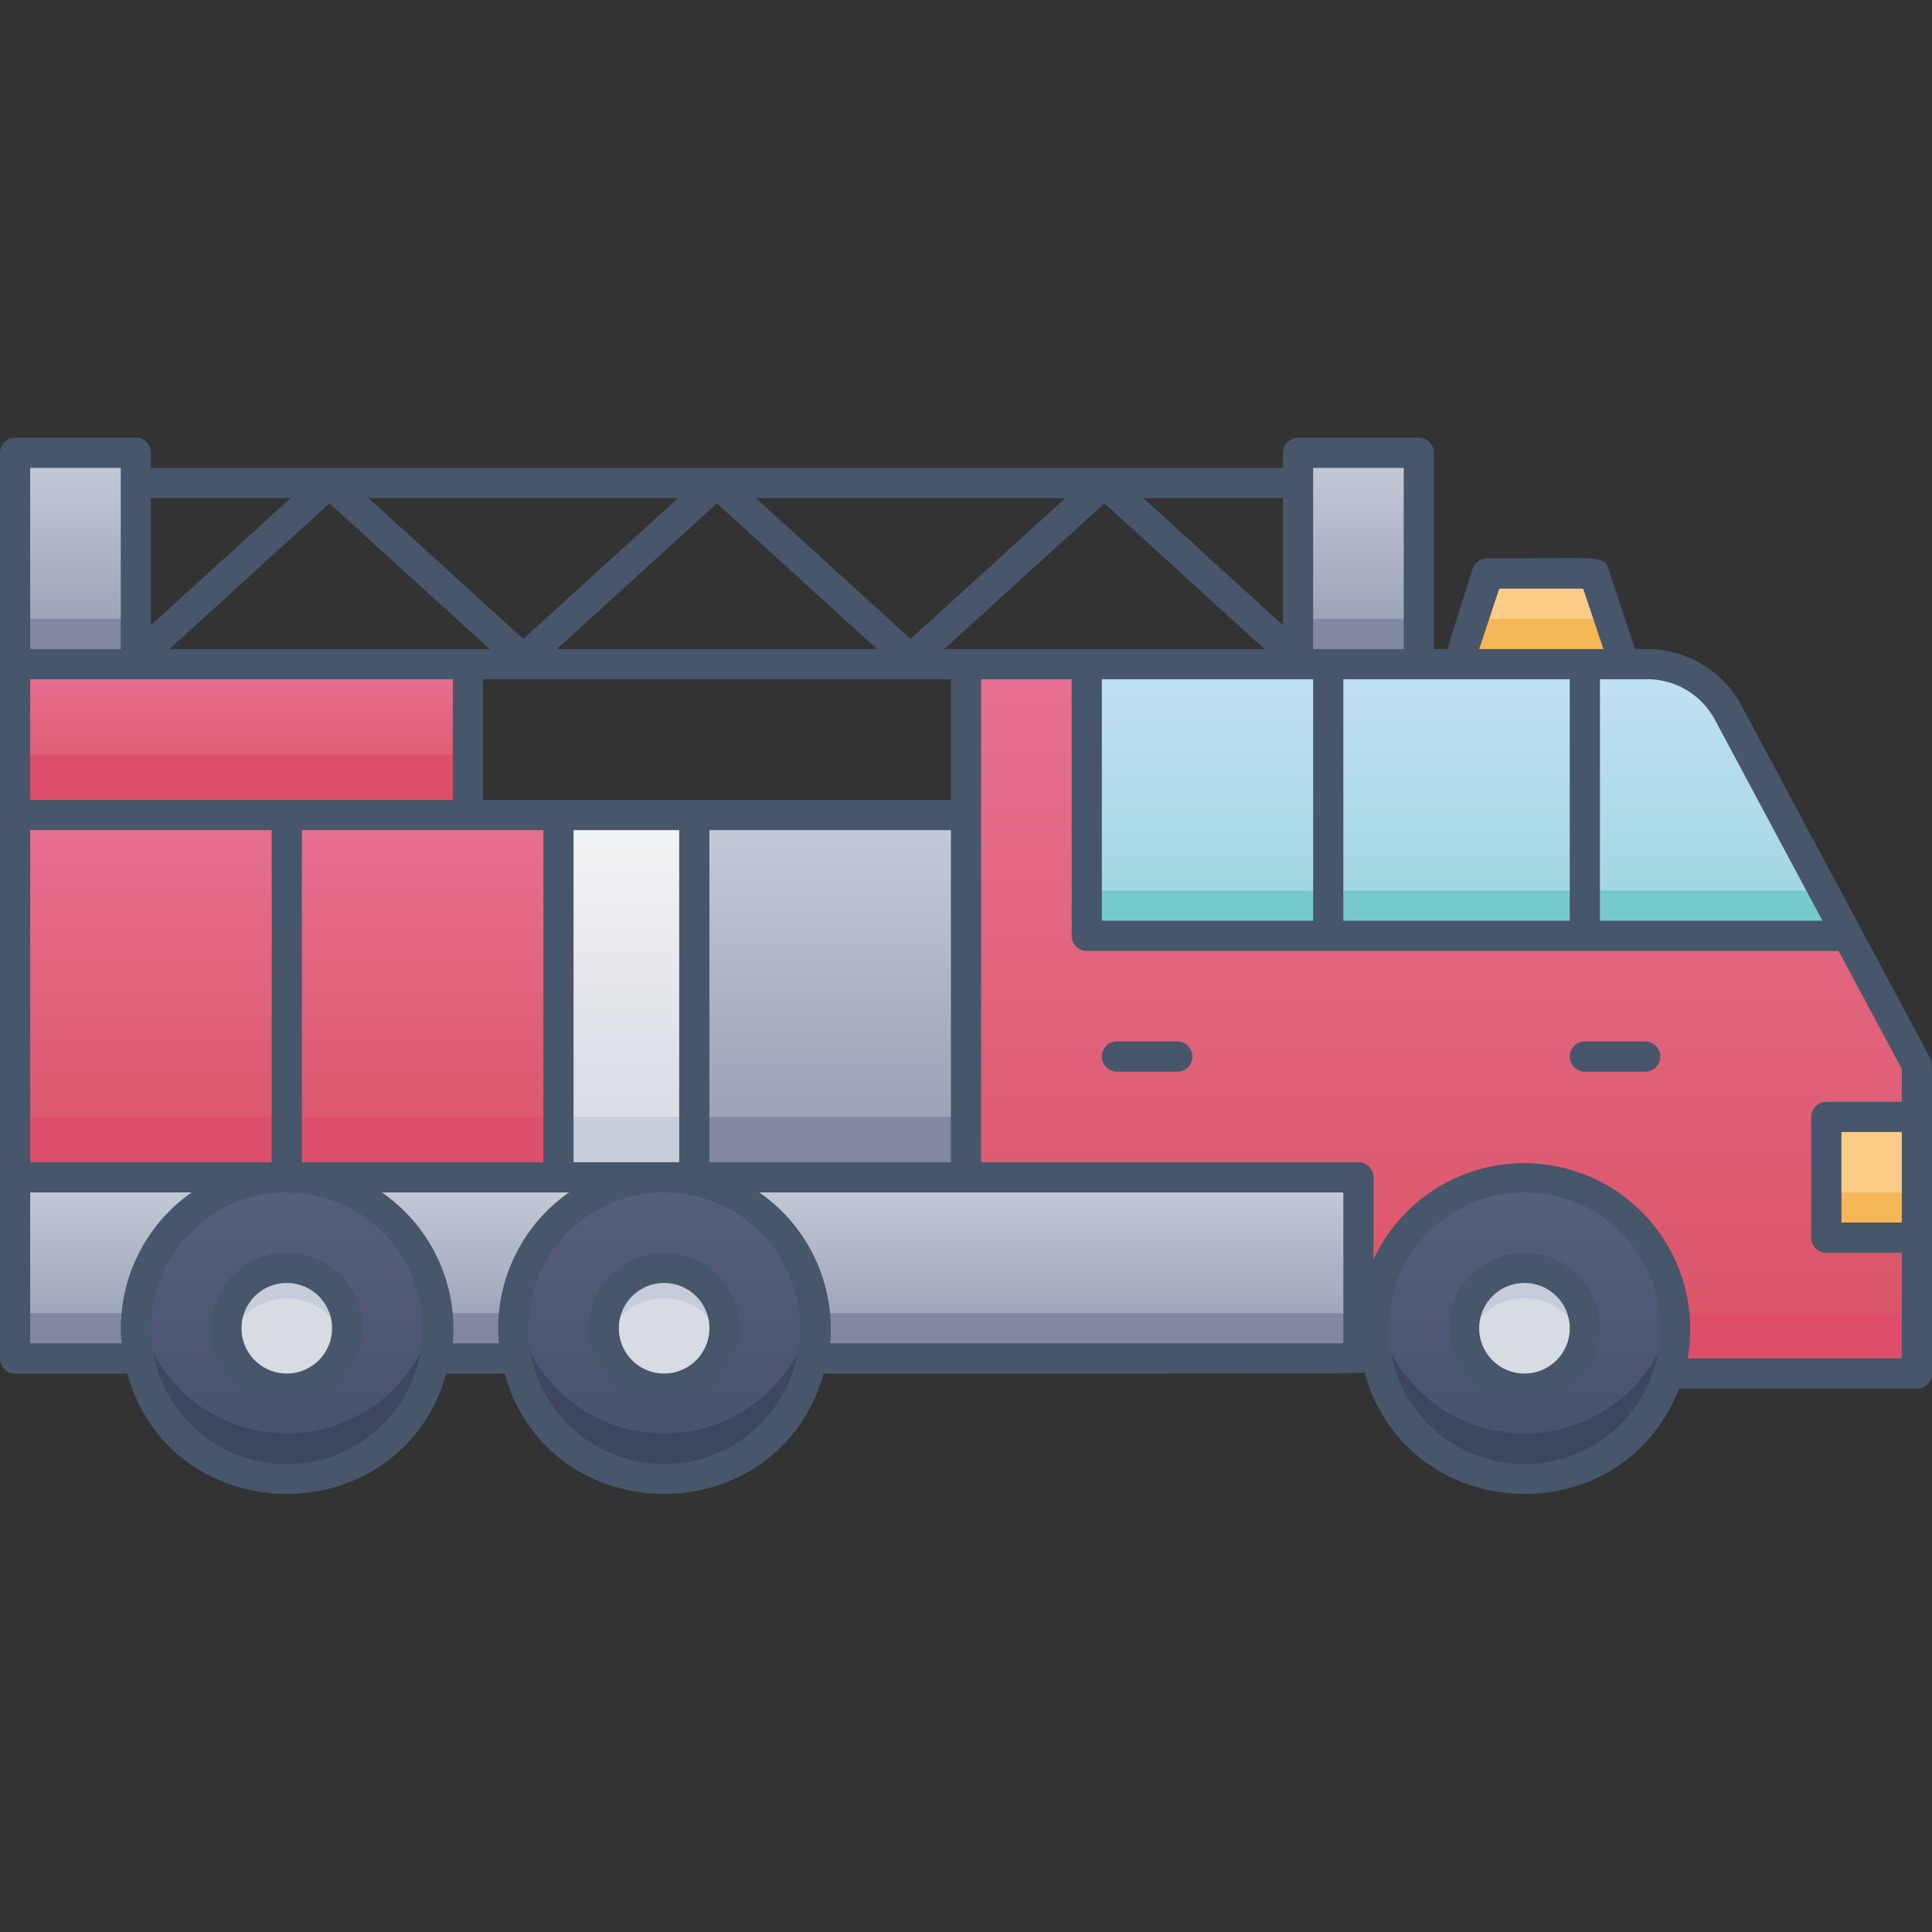 <svg xmlns="http://www.w3.org/2000/svg" xmlns:xlink="http://www.w3.org/1999/xlink" viewBox="0 0 128 128"><rect x="0" y="0" width="128" height="128" fill="#333333" stroke="none"/><defs><style>.cls-1{fill:url(#linear-gradient);}.cls-2{fill:url(#linear-gradient-2);}.cls-3{fill:#77cacb;}.cls-4{fill:url(#linear-gradient-3);}.cls-5{fill:#8288a1;}.cls-6{fill:#dd4e6a;}.cls-7{fill:url(#linear-gradient-4);}.cls-8{fill:#d7dbe2;}.cls-9{fill:url(#linear-gradient-5);}.cls-10{fill:url(#linear-gradient-6);}.cls-11{fill:#3d465e;}.cls-12{fill:#c6ccda;}.cls-13{fill:#fbcc88;}.cls-14{fill:#f6b756;}.cls-15{fill:url(#linear-gradient-7);}.cls-16{fill:#c7cdd8;}.cls-17{fill:url(#linear-gradient-8);}.cls-18{fill:url(#linear-gradient-9);}.cls-19{fill:url(#linear-gradient-10);}.cls-20{fill:url(#linear-gradient-11);}.cls-21{fill:url(#linear-gradient-12);}.cls-22{fill:#47566a;}</style><linearGradient id="linear-gradient" x1="95.5" y1="90" x2="95.5" y2="44" gradientUnits="userSpaceOnUse"><stop offset="0" stop-color="#da5466"/><stop offset="1" stop-color="#e87092"/></linearGradient><linearGradient id="linear-gradient-2" x1="97.21" y1="62" x2="97.21" y2="44" gradientUnits="userSpaceOnUse"><stop offset="0" stop-color="#9dd5df"/><stop offset="1" stop-color="#c3e1f5"/></linearGradient><linearGradient id="linear-gradient-3" x1="45.5" y1="90" x2="45.5" y2="78" gradientUnits="userSpaceOnUse"><stop offset="0" stop-color="#949aaf"/><stop offset="1" stop-color="#c6ccda"/></linearGradient><linearGradient id="linear-gradient-4" x1="101" y1="98" x2="101" y2="78" gradientUnits="userSpaceOnUse"><stop offset="0" stop-color="#464f6b"/><stop offset="1" stop-color="#575f7c"/></linearGradient><linearGradient id="linear-gradient-5" x1="44" x2="44" xlink:href="#linear-gradient-4"/><linearGradient id="linear-gradient-6" x1="19" x2="19" xlink:href="#linear-gradient-4"/><linearGradient id="linear-gradient-7" x1="32.5" y1="78" x2="32.5" y2="54" gradientUnits="userSpaceOnUse"><stop offset="0" stop-color="#d4d8e1"/><stop offset="1" stop-color="#f3f4f5"/></linearGradient><linearGradient id="linear-gradient-8" x1="16" y1="54" x2="16" xlink:href="#linear-gradient"/><linearGradient id="linear-gradient-9" x1="19" y1="78" x2="19" y2="54" xlink:href="#linear-gradient"/><linearGradient id="linear-gradient-10" x1="55" y1="78" x2="55" y2="54" xlink:href="#linear-gradient-3"/><linearGradient id="linear-gradient-11" x1="5" y1="44" x2="5" y2="30" xlink:href="#linear-gradient-3"/><linearGradient id="linear-gradient-12" x1="90" y1="44" x2="90" y2="30" xlink:href="#linear-gradient-3"/></defs><title>Fire Truck</title><g id="Fire_Truck" data-name="Fire Truck"><path class="cls-1" d="M127,70.57V90H64V44h45.12a6.11,6.11,0,0,1,5.38,3.22C119.33,56.27,116.91,51.73,127,70.57Z"/><path class="cls-2" d="M122.41,62H72V44h37.12a6.1,6.1,0,0,1,5.25,3C114.47,47.13,114.32,46.91,122.41,62Z"/><polygon class="cls-3" points="122.41 62 72 62 72 59 120.8 59 122.41 62"/><path class="cls-4" d="M90,90V78H1V90Z"/><path class="cls-5" d="M90,90V87H1v3Z"/><rect class="cls-6" x="90" y="87" width="37" height="3"/><circle class="cls-7" cx="101" cy="88" r="10"/><circle class="cls-8" cx="101" cy="88" r="4"/><circle class="cls-9" cx="44" cy="88" r="10"/><circle class="cls-8" cx="44" cy="88" r="4"/><circle class="cls-10" cx="19" cy="88" r="10"/><path class="cls-11" d="M101,98a10,10,0,0,1-9.88-11.48,10,10,0,0,0,19.76,0A10,10,0,0,1,101,98Z"/><path class="cls-11" d="M44,98a10,10,0,0,1-9.88-11.48,10,10,0,0,0,19.76,0A10,10,0,0,1,44,98Z"/><path class="cls-11" d="M19,98A10,10,0,0,1,9.12,86.52a10,10,0,0,0,19.76,0A10,10,0,0,1,19,98Z"/><circle class="cls-8" cx="19" cy="88" r="4"/><path class="cls-12" d="M104.87,89a4,4,0,0,0-7.74,0,4,4,0,1,1,7.74,0Z"/><path class="cls-12" d="M47.87,89a4,4,0,0,0-7.74,0,4,4,0,1,1,7.74,0Z"/><path class="cls-12" d="M22.87,89a4,4,0,0,0-7.74,0,4,4,0,1,1,7.74,0Z"/><polygon class="cls-13" points="107.61 44 96.61 44 98.61 38 105.61 38 107.61 44"/><rect class="cls-13" x="121" y="74" width="6" height="8"/><rect class="cls-14" x="121" y="79" width="6" height="3"/><rect class="cls-15" x="1" y="54" width="63" height="24"/><rect class="cls-16" x="1" y="74" width="63" height="4"/><rect class="cls-17" x="1" y="44" width="30" height="10"/><rect class="cls-6" x="1" y="50" width="30" height="4"/><rect class="cls-18" x="1" y="54" width="36" height="24"/><rect class="cls-6" x="1" y="74" width="18" height="4"/><rect class="cls-6" x="19" y="74" width="18" height="4"/><rect class="cls-19" x="46" y="54" width="18" height="24"/><rect class="cls-5" x="46" y="74" width="18" height="4"/><rect class="cls-20" x="1" y="30" width="8" height="14"/><rect class="cls-21" x="86" y="30" width="8" height="14"/><rect class="cls-5" x="1" y="41" width="8" height="3"/><rect class="cls-5" x="86" y="41" width="8" height="3"/><polygon class="cls-14" points="107.61 44 96.61 44 97.61 41 106.61 41 107.61 44"/><path class="cls-22" d="M101,83a5,5,0,1,0,5,5A5,5,0,0,0,101,83Zm0,8a3,3,0,1,1,3-3A3,3,0,0,1,101,91Z"/><path class="cls-22" d="M44,83a5,5,0,1,0,5,5A5,5,0,0,0,44,83Zm0,8a3,3,0,1,1,3-3A3,3,0,0,1,44,91Z"/><path class="cls-22" d="M19,83a5,5,0,1,0,5,5A5,5,0,0,0,19,83Zm0,8a3,3,0,1,1,3-3A3,3,0,0,1,19,91Z"/><path class="cls-22" d="M127.88,70.1l-12.5-23.35A7.1,7.1,0,0,0,109.12,43h-.79l-1.77-5.32c-.3-.91-.48-.68-8-.68a1,1,0,0,0-1,.68L95.89,43H95V30a1,1,0,0,0-1-1H86a1,1,0,0,0-1,1v1H10V30a1,1,0,0,0-1-1H1a1,1,0,0,0-1,1V90a1,1,0,0,0,1,1H8.43c3,10.64,18.12,10.63,21.14,0h3.86c3,10.64,18.12,10.63,21.14,0,37.89,0,35.52,0,35.83-.09,2.81,10.21,17,10.9,20.84,1.09H127a1,1,0,0,0,1-1C128,69,128.06,70.43,127.88,70.1ZM113.62,47.69,120.74,61H106V45h3.12A5.09,5.09,0,0,1,113.62,47.69ZM89,61V45h15V61ZM73,61V45H87V61ZM47,77V55H63V77ZM60.33,42.33,50.08,33h20.5ZM58.1,43H36.9l10.6-9.65Zm-23.43-.67L24.42,33h20.5ZM32.44,43H11.23l10.6-9.65ZM30,45v8H2V45ZM2,55H18V77H2Zm18,0H36V77H20ZM38,77V55h7V77ZM63,53H32V45H63Zm-.44-10,10.61-9.65L83.77,43Zm36.77-4h5.56l1.34,4H98ZM87,31h6V43H87ZM85,41.42,75.75,33H85ZM19.25,33,10,41.42V33ZM2,31H8V43H2ZM2,89V79H12.7A11,11,0,0,0,8.05,89Zm17,8a9,9,0,1,1,9-9A9,9,0,0,1,19,97Zm11-8A11,11,0,0,0,25.3,79H37.7a11,11,0,0,0-4.65,10ZM44,97a9,9,0,1,1,9-9A9,9,0,0,1,44,97Zm45-8H55A11,11,0,0,0,50.3,79H89Zm12,8a9,9,0,1,1,9-9A9,9,0,0,1,101,97Zm10.81-7A11,11,0,0,0,91,83.44V78a1,1,0,0,0-1-1H65V45h6V62a1,1,0,0,0,1,1h49.81L126,70.82V73h-5a1,1,0,0,0-1,1v8a1,1,0,0,0,1,1h5v7ZM126,81h-4V75h4Z"/><path class="cls-22" d="M109,69h-4a1,1,0,0,0,0,2h4A1,1,0,0,0,109,69Z"/><path class="cls-22" d="M78,69H74a1,1,0,0,0,0,2h4A1,1,0,0,0,78,69Z"/></g></svg>